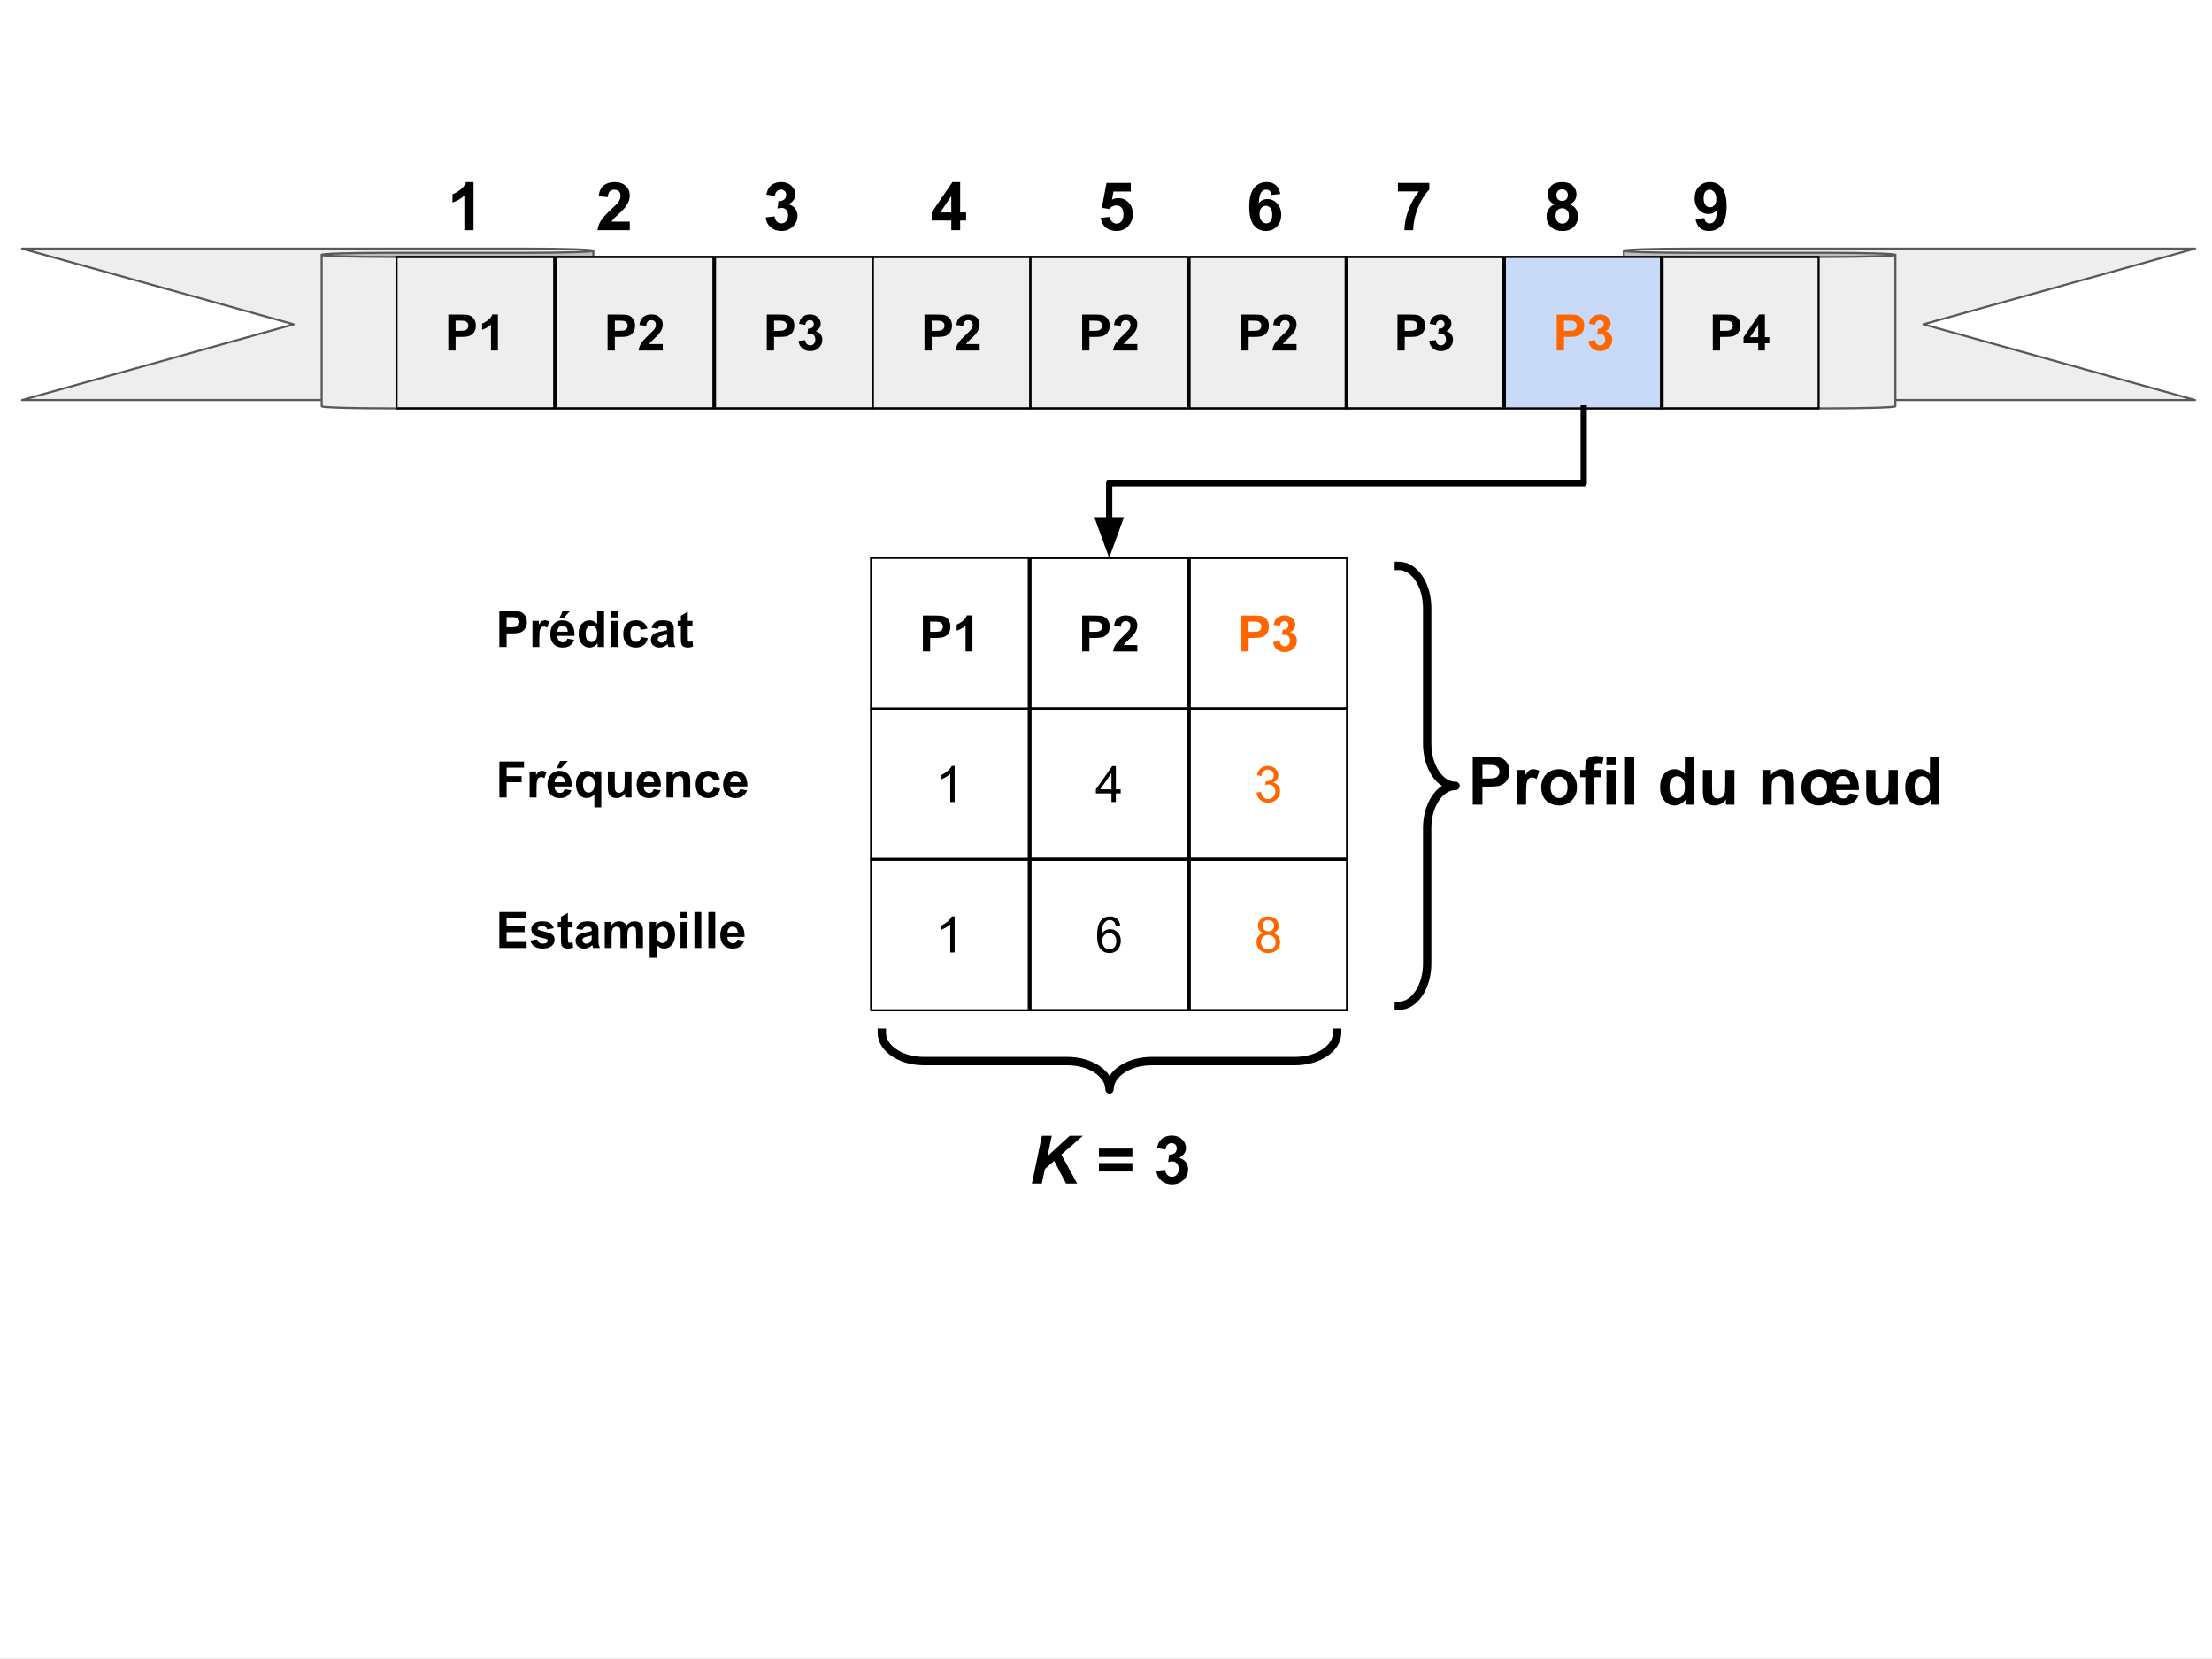 <?xml version="1.0" standalone="yes"?>

<svg version="1.1" viewBox="0.0 0.0 1058.304 793.669" fill="none" stroke="none" stroke-linecap="square" stroke-miterlimit="10" xmlns="http://www.w3.org/2000/svg" xmlns:xlink="http://www.w3.org/1999/xlink"><rect x="0.0" y="0.0" width="1058.304" height="793.669" fill="#333333" stroke="none"/><clipPath id="g252dd04c3b_0_651.0"><path d="m0 0l1058.304 0l0 793.669l-1058.304 0l0 -793.669z" clip-rule="nonzero"></path></clipPath><g clip-path="url(#g252dd04c3b_0_651.0)"><path fill="#ffffff" d="m0 0l1058.304 0l0 793.669l-1058.304 0z" fill-rule="evenodd"></path><path fill="#000000" fill-opacity="0.0" d="m416.761 266.929l75.433 0l0 72.441l-75.433 0z" fill-rule="evenodd"></path><path stroke="#000000" stroke-width="1.0" stroke-linejoin="round" stroke-linecap="butt" d="m416.761 266.929l75.433 0l0 72.441l-75.433 0z" fill-rule="evenodd"></path><path fill="#000000" d="m441.55 311.69l0 -17.188l5.562 0q3.172 0 4.125 0.266q1.484 0.391 2.469 1.688q1.0 1.281 1.0 3.344q0 1.578 -0.578 2.656q-0.562 1.078 -1.453 1.703q-0.891 0.609 -1.797 0.797q-1.25 0.25 -3.594 0.25l-2.266 0l0 6.484l-3.469 0zm3.469 -14.281l0 4.875l1.891 0q2.062 0 2.75 -0.266q0.688 -0.266 1.078 -0.844q0.391 -0.578 0.391 -1.328q0 -0.938 -0.547 -1.547q-0.547 -0.609 -1.391 -0.766q-0.625 -0.125 -2.5 -0.125l-1.672 0zm20.242 14.281l-3.297 0l0 -12.406q-1.812 1.688 -4.25 2.484l0 -2.984q1.281 -0.422 2.797 -1.594q1.516 -1.188 2.078 -2.75l2.672 0l0 17.25z" fill-rule="nonzero"></path><path fill="#000000" fill-opacity="0.0" d="m492.95 266.929l75.433 0l0 72.441l-75.433 0z" fill-rule="evenodd"></path><path stroke="#000000" stroke-width="1.0" stroke-linejoin="round" stroke-linecap="butt" d="m492.95 266.929l75.433 0l0 72.441l-75.433 0z" fill-rule="evenodd"></path><path fill="#000000" fill-opacity="0.0" d="m569.136 266.929l75.433 0l0 72.441l-75.433 0z" fill-rule="evenodd"></path><path stroke="#000000" stroke-width="1.0" stroke-linejoin="round" stroke-linecap="butt" d="m569.136 266.929l75.433 0l0 72.441l-75.433 0z" fill-rule="evenodd"></path><path fill="#000000" fill-opacity="0.0" d="m416.761 338.929l75.433 0l0 72.441l-75.433 0z" fill-rule="evenodd"></path><path stroke="#000000" stroke-width="1.0" stroke-linejoin="round" stroke-linecap="butt" d="m416.761 338.929l75.433 0l0 72.441l-75.433 0z" fill-rule="evenodd"></path><path fill="#000000" d="m456.741 383.69l-2.109 0l0 -13.438q-0.75 0.719 -2.0 1.453q-1.234 0.719 -2.219 1.078l0 -2.031q1.781 -0.828 3.094 -2.016q1.328 -1.188 1.875 -2.297l1.359 0l0 17.25z" fill-rule="nonzero"></path><path fill="#000000" fill-opacity="0.0" d="m492.95 338.929l75.433 0l0 72.441l-75.433 0z" fill-rule="evenodd"></path><path stroke="#000000" stroke-width="1.0" stroke-linejoin="round" stroke-linecap="butt" d="m492.95 338.929l75.433 0l0 72.441l-75.433 0z" fill-rule="evenodd"></path><path fill="#000000" fill-opacity="0.0" d="m569.136 338.929l75.433 0l0 72.441l-75.433 0z" fill-rule="evenodd"></path><path stroke="#000000" stroke-width="1.0" stroke-linejoin="round" stroke-linecap="butt" d="m569.136 338.929l75.433 0l0 72.441l-75.433 0z" fill-rule="evenodd"></path><path fill="#000000" fill-opacity="0.0" d="m416.761 410.929l75.433 0l0 72.441l-75.433 0z" fill-rule="evenodd"></path><path stroke="#000000" stroke-width="1.0" stroke-linejoin="round" stroke-linecap="butt" d="m416.761 410.929l75.433 0l0 72.441l-75.433 0z" fill-rule="evenodd"></path><path fill="#000000" d="m456.741 455.69l-2.109 0l0 -13.438q-0.75 0.719 -2.0 1.453q-1.234 0.719 -2.219 1.078l0 -2.031q1.781 -0.828 3.094 -2.016q1.328 -1.188 1.875 -2.297l1.359 0l0 17.25z" fill-rule="nonzero"></path><path fill="#000000" fill-opacity="0.0" d="m492.95 410.929l75.433 0l0 72.441l-75.433 0z" fill-rule="evenodd"></path><path stroke="#000000" stroke-width="1.0" stroke-linejoin="round" stroke-linecap="butt" d="m492.95 410.929l75.433 0l0 72.441l-75.433 0z" fill-rule="evenodd"></path><path fill="#000000" fill-opacity="0.0" d="m569.136 410.929l75.433 0l0 72.441l-75.433 0z" fill-rule="evenodd"></path><path stroke="#000000" stroke-width="1.0" stroke-linejoin="round" stroke-linecap="butt" d="m569.136 410.929l75.433 0l0 72.441l-75.433 0z" fill-rule="evenodd"></path><path fill="#000000" fill-opacity="0.0" d="m228.152 264.761l188.598 0l0 72.441l-188.598 0z" fill-rule="evenodd"></path><path fill="#000000" d="m238.902 309.522l0 -17.188l5.562 0q3.172 0 4.125 0.266q1.484 0.391 2.469 1.688q1.0 1.281 1.0 3.344q0 1.578 -0.578 2.656q-0.562 1.078 -1.453 1.703q-0.891 0.609 -1.797 0.797q-1.25 0.25 -3.594 0.25l-2.266 0l0 6.484l-3.469 0zm3.469 -14.281l0 4.875l1.891 0q2.062 0 2.75 -0.266q0.688 -0.266 1.078 -0.844q0.391 -0.578 0.391 -1.328q0 -0.938 -0.547 -1.547q-0.547 -0.609 -1.391 -0.766q-0.625 -0.125 -2.5 -0.125l-1.672 0zm15.664 14.281l-3.297 0l0 -12.453l3.062 0l0 1.781q0.781 -1.266 1.406 -1.656q0.641 -0.406 1.438 -0.406q1.125 0 2.156 0.625l-1.016 2.875q-0.828 -0.547 -1.547 -0.547q-0.688 0 -1.172 0.391q-0.484 0.375 -0.766 1.375q-0.266 1.0 -0.266 4.172l0 3.844zm13.402 -3.969l3.281 0.562q-0.641 1.797 -2.016 2.75q-1.359 0.938 -3.406 0.938q-3.25 0 -4.797 -2.125q-1.234 -1.703 -1.234 -4.281q0 -3.094 1.609 -4.844q1.625 -1.766 4.094 -1.766q2.781 0 4.375 1.844q1.609 1.828 1.547 5.609l-8.25 0q0.031 1.469 0.797 2.281q0.766 0.812 1.891 0.812q0.781 0 1.297 -0.422q0.531 -0.422 0.812 -1.359zm0.188 -3.328q-0.047 -1.422 -0.75 -2.156q-0.703 -0.75 -1.703 -0.75q-1.078 0 -1.781 0.781q-0.703 0.781 -0.688 2.125l4.922 0zm-3.938 -6.672l1.625 -3.5l3.688 0l-3.219 3.5l-2.094 0zm21.301 13.969l-3.062 0l0 -1.828q-0.766 1.062 -1.797 1.594q-1.031 0.516 -2.094 0.516q-2.141 0 -3.672 -1.719q-1.531 -1.734 -1.531 -4.828q0 -3.172 1.484 -4.812q1.5 -1.656 3.766 -1.656q2.094 0 3.609 1.734l0 -6.188l3.297 0l0 17.188zm-8.797 -6.5q0 2.0 0.562 2.891q0.797 1.281 2.219 1.281q1.141 0 1.938 -0.953q0.797 -0.969 0.797 -2.891q0 -2.156 -0.781 -3.094q-0.766 -0.938 -1.969 -0.938q-1.172 0 -1.969 0.938q-0.797 0.922 -0.797 2.766zm12.035 -7.641l0 -3.047l3.297 0l0 3.047l-3.297 0zm0 14.141l0 -12.453l3.297 0l0 12.453l-3.297 0zm17.527 -8.766l-3.25 0.578q-0.156 -0.969 -0.75 -1.453q-0.578 -0.5 -1.5 -0.5q-1.234 0 -1.969 0.859q-0.719 0.844 -0.719 2.828q0 2.219 0.734 3.141q0.75 0.906 2.0 0.906q0.938 0 1.531 -0.531q0.609 -0.531 0.844 -1.828l3.234 0.547q-0.5 2.219 -1.938 3.359q-1.422 1.141 -3.828 1.141q-2.719 0 -4.344 -1.719q-1.625 -1.734 -1.625 -4.781q0 -3.078 1.625 -4.797q1.625 -1.719 4.406 -1.719q2.281 0 3.609 0.984q1.344 0.984 1.938 2.984zm4.957 0.109l-2.984 -0.531q0.5 -1.812 1.719 -2.672q1.234 -0.875 3.672 -0.875q2.203 0 3.281 0.531q1.078 0.516 1.516 1.328q0.438 0.797 0.438 2.938l-0.031 3.844q0 1.641 0.156 2.422q0.156 0.781 0.594 1.672l-3.266 0q-0.125 -0.328 -0.312 -0.969q-0.078 -0.297 -0.125 -0.391q-0.844 0.812 -1.812 1.234q-0.953 0.406 -2.031 0.406q-1.922 0 -3.031 -1.047q-1.109 -1.047 -1.109 -2.641q0 -1.047 0.5 -1.875q0.5 -0.828 1.406 -1.266q0.922 -0.438 2.625 -0.766q2.312 -0.438 3.203 -0.812l0 -0.328q0 -0.953 -0.469 -1.344q-0.469 -0.406 -1.766 -0.406q-0.891 0 -1.391 0.344q-0.484 0.344 -0.781 1.203zm4.406 2.672q-0.641 0.219 -2.016 0.516q-1.359 0.281 -1.781 0.562q-0.641 0.469 -0.641 1.172q0 0.688 0.516 1.188q0.516 0.5 1.312 0.5q0.891 0 1.688 -0.578q0.609 -0.453 0.797 -1.094q0.125 -0.422 0.125 -1.609l0 -0.656zm12.191 -6.469l0 2.625l-2.25 0l0 5.016q0 1.531 0.062 1.781q0.062 0.25 0.281 0.422q0.234 0.156 0.562 0.156q0.453 0 1.328 -0.312l0.281 2.547q-1.156 0.5 -2.609 0.5q-0.891 0 -1.609 -0.297q-0.703 -0.297 -1.047 -0.766q-0.328 -0.484 -0.453 -1.297q-0.109 -0.578 -0.109 -2.312l0 -5.438l-1.516 0l0 -2.625l1.516 0l0 -2.469l3.312 -1.922l0 4.391l2.25 0z" fill-rule="nonzero"></path><path fill="#000000" fill-opacity="0.0" d="m228.152 336.761l188.598 0l0 72.441l-188.598 0z" fill-rule="evenodd"></path><path fill="#000000" d="m238.918 381.522l0 -17.188l11.781 0l0 2.906l-8.312 0l0 4.078l7.172 0l0 2.906l-7.172 0l0 7.297l-3.469 0zm17.77 0l-3.297 0l0 -12.453l3.062 0l0 1.781q0.781 -1.266 1.406 -1.656q0.641 -0.406 1.438 -0.406q1.125 0 2.156 0.625l-1.016 2.875q-0.828 -0.547 -1.547 -0.547q-0.688 0 -1.172 0.391q-0.484 0.375 -0.766 1.375q-0.266 1.0 -0.266 4.172l0 3.844zm13.402 -3.969l3.281 0.562q-0.641 1.797 -2.016 2.75q-1.359 0.938 -3.406 0.938q-3.25 0 -4.797 -2.125q-1.234 -1.703 -1.234 -4.281q0 -3.094 1.609 -4.844q1.625 -1.766 4.094 -1.766q2.781 0 4.375 1.844q1.609 1.828 1.547 5.609l-8.25 0q0.031 1.469 0.797 2.281q0.766 0.812 1.891 0.812q0.781 0 1.297 -0.422q0.531 -0.422 0.812 -1.359zm0.188 -3.328q-0.047 -1.422 -0.75 -2.156q-0.703 -0.75 -1.703 -0.75q-1.078 0 -1.781 0.781q-0.703 0.781 -0.688 2.125l4.922 0zm-3.938 -6.672l1.625 -3.5l3.688 0l-3.219 3.5l-2.094 0zm18.02 18.703l0 -6.266q-0.641 0.844 -1.609 1.328q-0.953 0.484 -2.078 0.484q-2.109 0 -3.484 -1.594q-1.625 -1.859 -1.625 -5.047q0 -3.0 1.516 -4.688q1.531 -1.688 3.781 -1.688q1.234 0 2.141 0.531q0.906 0.531 1.609 1.594l0 -1.844l3.047 0l0 17.188l-3.297 0zm0.109 -11.109q0 -1.906 -0.781 -2.844q-0.781 -0.938 -1.953 -0.938q-1.203 0 -2.0 0.953q-0.797 0.953 -0.797 3.016q0 2.047 0.766 2.953q0.781 0.906 1.906 0.906q1.141 0 2.0 -1.016q0.859 -1.016 0.859 -3.031zm14.613 6.375l0 -1.859q-0.688 0.984 -1.797 1.562q-1.109 0.578 -2.328 0.578q-1.266 0 -2.266 -0.547q-0.984 -0.562 -1.438 -1.547q-0.438 -1.0 -0.438 -2.766l0 -7.875l3.297 0l0 5.719q0 2.625 0.172 3.219q0.188 0.594 0.656 0.938q0.484 0.344 1.234 0.344q0.844 0 1.5 -0.453q0.672 -0.469 0.922 -1.156q0.25 -0.688 0.25 -3.359l0 -5.25l3.281 0l0 12.453l-3.047 0zm13.676 -3.969l3.281 0.562q-0.641 1.797 -2.016 2.75q-1.359 0.938 -3.406 0.938q-3.25 0 -4.797 -2.125q-1.234 -1.703 -1.234 -4.281q0 -3.094 1.609 -4.844q1.625 -1.766 4.094 -1.766q2.781 0 4.375 1.844q1.609 1.828 1.547 5.609l-8.25 0q0.031 1.469 0.797 2.281q0.766 0.812 1.891 0.812q0.781 0 1.297 -0.422q0.531 -0.422 0.812 -1.359zm0.188 -3.328q-0.047 -1.422 -0.75 -2.156q-0.703 -0.75 -1.703 -0.75q-1.078 0 -1.781 0.781q-0.703 0.781 -0.688 2.125l4.922 0zm17.27 7.297l-3.297 0l0 -6.359q0 -2.016 -0.219 -2.594q-0.203 -0.594 -0.688 -0.922q-0.469 -0.328 -1.125 -0.328q-0.859 0 -1.547 0.469q-0.672 0.469 -0.922 1.25q-0.25 0.766 -0.25 2.844l0 5.641l-3.297 0l0 -12.453l3.062 0l0 1.828q1.625 -2.109 4.094 -2.109q1.094 0 1.984 0.406q0.906 0.391 1.375 1.0q0.469 0.609 0.641 1.391q0.188 0.766 0.188 2.203l0 7.734zm14.191 -8.766l-3.25 0.578q-0.156 -0.969 -0.75 -1.453q-0.578 -0.5 -1.5 -0.5q-1.234 0 -1.969 0.859q-0.719 0.844 -0.719 2.828q0 2.219 0.734 3.141q0.75 0.906 2.0 0.906q0.938 0 1.531 -0.531q0.609 -0.531 0.844 -1.828l3.234 0.547q-0.5 2.219 -1.938 3.359q-1.422 1.141 -3.828 1.141q-2.719 0 -4.344 -1.719q-1.625 -1.734 -1.625 -4.781q0 -3.078 1.625 -4.797q1.625 -1.719 4.406 -1.719q2.281 0 3.609 0.984q1.344 0.984 1.938 2.984zm9.707 4.797l3.281 0.562q-0.641 1.797 -2.016 2.75q-1.359 0.938 -3.406 0.938q-3.25 0 -4.797 -2.125q-1.234 -1.703 -1.234 -4.281q0 -3.094 1.609 -4.844q1.625 -1.766 4.094 -1.766q2.781 0 4.375 1.844q1.609 1.828 1.547 5.609l-8.25 0q0.031 1.469 0.797 2.281q0.766 0.812 1.891 0.812q0.781 0 1.297 -0.422q0.531 -0.422 0.812 -1.359zm0.188 -3.328q-0.047 -1.422 -0.75 -2.156q-0.703 -0.75 -1.703 -0.75q-1.078 0 -1.781 0.781q-0.703 0.781 -0.688 2.125l4.922 0z" fill-rule="nonzero"></path><path fill="#000000" fill-opacity="0.0" d="m228.152 408.761l188.598 0l0 72.441l-188.598 0z" fill-rule="evenodd"></path><path fill="#000000" d="m238.902 453.522l0 -17.188l12.734 0l0 2.906l-9.266 0l0 3.812l8.625 0l0 2.891l-8.625 0l0 4.688l9.594 0l0 2.891l-13.062 0zm14.82 -3.547l3.312 -0.516q0.203 0.969 0.844 1.469q0.656 0.5 1.812 0.5q1.281 0 1.922 -0.469q0.438 -0.328 0.438 -0.891q0 -0.375 -0.234 -0.609q-0.25 -0.234 -1.109 -0.438q-3.984 -0.875 -5.047 -1.609q-1.484 -1.0 -1.484 -2.797q0 -1.625 1.281 -2.719q1.281 -1.109 3.969 -1.109q2.547 0 3.781 0.844q1.25 0.828 1.719 2.453l-3.109 0.578q-0.188 -0.734 -0.75 -1.109q-0.562 -0.391 -1.594 -0.391q-1.297 0 -1.859 0.359q-0.375 0.266 -0.375 0.672q0 0.344 0.328 0.594q0.453 0.328 3.078 0.938q2.625 0.594 3.672 1.453q1.031 0.875 1.031 2.453q0 1.703 -1.438 2.938q-1.422 1.234 -4.219 1.234q-2.547 0 -4.031 -1.031q-1.484 -1.031 -1.938 -2.797zm20.223 -8.906l0 2.625l-2.25 0l0 5.016q0 1.531 0.062 1.781q0.062 0.25 0.281 0.422q0.234 0.156 0.562 0.156q0.453 0 1.328 -0.312l0.281 2.547q-1.156 0.5 -2.609 0.5q-0.891 0 -1.609 -0.297q-0.703 -0.297 -1.047 -0.766q-0.328 -0.484 -0.453 -1.297q-0.109 -0.578 -0.109 -2.312l0 -5.438l-1.516 0l0 -2.625l1.516 0l0 -2.469l3.312 -1.922l0 4.391l2.25 0zm4.742 3.797l-2.984 -0.531q0.5 -1.812 1.719 -2.672q1.234 -0.875 3.672 -0.875q2.203 0 3.281 0.531q1.078 0.516 1.516 1.328q0.438 0.797 0.438 2.938l-0.031 3.844q0 1.641 0.156 2.422q0.156 0.781 0.594 1.672l-3.266 0q-0.125 -0.328 -0.312 -0.969q-0.078 -0.297 -0.125 -0.391q-0.844 0.812 -1.812 1.234q-0.953 0.406 -2.031 0.406q-1.922 0 -3.031 -1.047q-1.109 -1.047 -1.109 -2.641q0 -1.047 0.5 -1.875q0.5 -0.828 1.406 -1.266q0.922 -0.438 2.625 -0.766q2.312 -0.438 3.203 -0.812l0 -0.328q0 -0.953 -0.469 -1.344q-0.469 -0.406 -1.766 -0.406q-0.891 0 -1.391 0.344q-0.484 0.344 -0.781 1.203zm4.406 2.672q-0.641 0.219 -2.016 0.516q-1.359 0.281 -1.781 0.562q-0.641 0.469 -0.641 1.172q0 0.688 0.516 1.188q0.516 0.5 1.312 0.5q0.891 0 1.688 -0.578q0.609 -0.453 0.797 -1.094q0.125 -0.422 0.125 -1.609l0 -0.656zm6.238 -6.469l3.031 0l0 1.703q1.625 -1.984 3.875 -1.984q1.203 0 2.078 0.5q0.875 0.484 1.438 1.484q0.828 -1.0 1.766 -1.484q0.953 -0.5 2.031 -0.5q1.375 0 2.312 0.562q0.953 0.562 1.422 1.641q0.344 0.797 0.344 2.578l0 7.953l-3.297 0l0 -7.109q0 -1.859 -0.328 -2.391q-0.469 -0.703 -1.406 -0.703q-0.703 0 -1.312 0.422q-0.609 0.422 -0.875 1.234q-0.266 0.812 -0.266 2.562l0 5.984l-3.297 0l0 -6.828q0 -1.812 -0.172 -2.328q-0.172 -0.531 -0.547 -0.781q-0.375 -0.266 -1.0 -0.266q-0.766 0 -1.375 0.406q-0.609 0.406 -0.875 1.188q-0.266 0.766 -0.266 2.562l0 6.047l-3.281 0l0 -12.453zm21.48 0l3.078 0l0 1.828q0.594 -0.938 1.609 -1.516q1.031 -0.594 2.266 -0.594q2.172 0 3.672 1.703q1.516 1.703 1.516 4.734q0 3.125 -1.531 4.859q-1.516 1.719 -3.672 1.719q-1.031 0 -1.875 -0.406q-0.844 -0.422 -1.766 -1.406l0 6.266l-3.297 0l0 -17.188zm3.266 6.016q0 2.094 0.828 3.109q0.828 1.0 2.031 1.0q1.141 0 1.906 -0.922q0.766 -0.922 0.766 -3.016q0 -1.969 -0.797 -2.906q-0.781 -0.953 -1.938 -0.953q-1.203 0 -2.0 0.938q-0.797 0.922 -0.797 2.75zm11.488 -7.703l0 -3.047l3.297 0l0 3.047l-3.297 0zm0 14.141l0 -12.453l3.297 0l0 12.453l-3.297 0zm6.668 0l0 -17.188l3.297 0l0 17.188l-3.297 0zm6.668 0l0 -17.188l3.297 0l0 17.188l-3.297 0zm13.887 -3.969l3.281 0.562q-0.641 1.797 -2.016 2.75q-1.359 0.938 -3.406 0.938q-3.25 0 -4.797 -2.125q-1.234 -1.703 -1.234 -4.281q0 -3.094 1.609 -4.844q1.625 -1.766 4.094 -1.766q2.781 0 4.375 1.844q1.609 1.828 1.547 5.609l-8.25 0q0.031 1.469 0.797 2.281q0.766 0.812 1.891 0.812q0.781 0 1.297 -0.422q0.531 -0.422 0.812 -1.359zm0.188 -3.328q-0.047 -1.422 -0.75 -2.156q-0.703 -0.75 -1.703 -0.75q-1.078 0 -1.781 0.781q-0.703 0.781 -0.688 2.125l4.922 0z" fill-rule="nonzero"></path><path fill="#000000" fill-opacity="0.0" d="m669.249 270.753l0 0c3.6 0 7.053 2.129 9.599 5.918c2.546 3.789 3.976 8.928 3.976 14.287l0 64.819c0 11.159 6.078 20.204 13.575 20.204l0 0c-7.497 0 -13.575 9.046 -13.575 20.204l0 64.819c0 11.159 -6.078 20.204 -13.575 20.204z" fill-rule="evenodd"></path><path fill="#000000" fill-opacity="0.0" d="m669.249 270.753l0 0c3.6 0 7.053 2.129 9.599 5.918c2.546 3.789 3.976 8.928 3.976 14.287l0 64.819c0 11.159 6.078 20.204 13.575 20.204l0 0c-7.497 0 -13.575 9.046 -13.575 20.204l0 64.819c0 11.159 -6.078 20.204 -13.575 20.204" fill-rule="evenodd"></path><path stroke="#000000" stroke-width="4.0" stroke-linejoin="round" stroke-linecap="butt" d="m669.249 270.753l0 0c3.6 0 7.053 2.129 9.599 5.918c2.546 3.789 3.976 8.928 3.976 14.287l0 64.819c0 11.159 6.078 20.204 13.575 20.204l0 0c-7.497 0 -13.575 9.046 -13.575 20.204l0 64.819c0 11.159 -6.078 20.204 -13.575 20.204" fill-rule="evenodd"></path><path fill="#000000" fill-opacity="0.0" d="m664.399 345.252l303.276 0l0 34.52l-303.276 0z" fill-rule="evenodd"></path><path fill="#000000" d="m704.615 384.972l0 -22.906l7.422 0q4.219 0 5.5 0.344q1.969 0.516 3.297 2.25q1.328 1.719 1.328 4.453q0 2.109 -0.766 3.547q-0.766 1.438 -1.953 2.266q-1.172 0.812 -2.391 1.078q-1.656 0.328 -4.797 0.328l-3.016 0l0 8.641l-4.625 0zm4.625 -19.031l0 6.5l2.531 0q2.734 0 3.656 -0.359q0.922 -0.359 1.438 -1.125q0.531 -0.766 0.531 -1.781q0 -1.25 -0.734 -2.062q-0.734 -0.812 -1.859 -1.016q-0.828 -0.156 -3.328 -0.156l-2.234 0zm20.891 19.031l-4.391 0l0 -16.594l4.078 0l0 2.359q1.047 -1.672 1.875 -2.203q0.844 -0.531 1.906 -0.531q1.5 0 2.891 0.828l-1.359 3.828q-1.109 -0.719 -2.062 -0.719q-0.922 0 -1.562 0.516q-0.641 0.5 -1.016 1.828q-0.359 1.328 -0.359 5.562l0 5.125zm7.234 -8.531q0 -2.188 1.078 -4.234q1.078 -2.047 3.047 -3.125q1.984 -1.078 4.422 -1.078q3.766 0 6.172 2.453q2.406 2.438 2.406 6.172q0 3.766 -2.438 6.25q-2.422 2.469 -6.109 2.469q-2.281 0 -4.359 -1.031q-2.062 -1.031 -3.141 -3.016q-1.078 -2.0 -1.078 -4.859zm4.5 0.234q0 2.469 1.172 3.781q1.172 1.312 2.891 1.312q1.719 0 2.875 -1.312q1.172 -1.312 1.172 -3.812q0 -2.438 -1.172 -3.75q-1.156 -1.312 -2.875 -1.312q-1.719 0 -2.891 1.312q-1.172 1.312 -1.172 3.781zm14.141 -8.297l2.438 0l0 -1.25q0 -2.094 0.438 -3.125q0.453 -1.031 1.641 -1.672q1.203 -0.656 3.031 -0.656q1.875 0 3.672 0.562l-0.594 3.062q-1.047 -0.25 -2.016 -0.25q-0.953 0 -1.375 0.453q-0.406 0.438 -0.406 1.703l0 1.172l3.281 0l0 3.453l-3.281 0l0 13.141l-4.391 0l0 -13.141l-2.438 0l0 -3.453zm12.578 -2.25l0 -4.062l4.391 0l0 4.062l-4.391 0zm0 18.844l0 -16.594l4.391 0l0 16.594l-4.391 0zm8.891 0l0 -22.906l4.391 0l0 22.906l-4.391 0zm33.0 0l-4.078 0l0 -2.438q-1.016 1.422 -2.406 2.125q-1.375 0.688 -2.781 0.688q-2.859 0 -4.906 -2.297q-2.031 -2.312 -2.031 -6.438q0 -4.219 1.984 -6.406q1.984 -2.203 5.016 -2.203q2.781 0 4.812 2.312l0 -8.25l4.391 0l0 22.906zm-11.719 -8.656q0 2.656 0.734 3.844q1.062 1.719 2.969 1.719q1.516 0 2.578 -1.281q1.062 -1.297 1.062 -3.859q0 -2.859 -1.031 -4.109q-1.031 -1.266 -2.641 -1.266q-1.562 0 -2.625 1.25q-1.047 1.234 -1.047 3.703zm26.969 8.656l0 -2.484q-0.906 1.328 -2.391 2.094q-1.469 0.766 -3.109 0.766q-1.672 0 -3.0 -0.734q-1.328 -0.734 -1.922 -2.062q-0.594 -1.328 -0.594 -3.672l0 -10.5l4.391 0l0 7.625q0 3.5 0.234 4.297q0.25 0.781 0.891 1.25q0.641 0.453 1.625 0.453q1.125 0 2.016 -0.609q0.891 -0.625 1.219 -1.531q0.328 -0.922 0.328 -4.484l0 -7.0l4.391 0l0 16.594l-4.078 0zm32.609 0l-4.391 0l0 -8.469q0 -2.688 -0.281 -3.469q-0.281 -0.797 -0.922 -1.234q-0.625 -0.438 -1.516 -0.438q-1.141 0 -2.047 0.625q-0.906 0.625 -1.25 1.656q-0.328 1.031 -0.328 3.812l0 7.516l-4.391 0l0 -16.594l4.078 0l0 2.438q2.172 -2.812 5.469 -2.812q1.453 0 2.656 0.531q1.203 0.516 1.812 1.328q0.625 0.812 0.859 1.844q0.25 1.031 0.25 2.953l0 10.312zm26.562 -5.328l4.281 0.688q-0.766 2.359 -2.656 3.688q-1.875 1.328 -4.578 1.328q-1.578 0 -3.125 -0.562q-1.547 -0.562 -2.719 -1.75q-1.234 1.156 -2.688 1.734q-1.453 0.578 -3.141 0.578q-3.641 0 -6.031 -2.422q-2.375 -2.438 -2.375 -6.219q0 -2.328 1.016 -4.438q1.031 -2.109 3.016 -3.188q1.984 -1.078 4.453 -1.078q1.734 0 3.172 0.578q1.453 0.578 2.625 1.734q1.078 -1.156 2.453 -1.734q1.391 -0.578 3.078 -0.578q1.578 0 2.906 0.531q1.344 0.531 2.203 1.344q0.875 0.797 1.469 2.0q0.609 1.188 0.875 2.703q0.266 1.5 0.25 3.391l-10.922 0q0.156 2.016 1.109 3.031q0.953 1.0 2.391 1.0q1.031 0 1.75 -0.547q0.734 -0.547 1.188 -1.812zm0.266 -4.422q-0.125 -2.031 -1.062 -3.0q-0.938 -0.984 -2.344 -0.984q-1.547 0 -2.453 1.25q-0.641 0.875 -0.797 2.734l6.656 0zm-18.781 1.703q0 1.672 0.984 3.234q1.0 1.547 2.938 1.547q1.625 0 2.719 -1.281q1.109 -1.297 1.109 -3.891q0 -2.359 -1.109 -3.625q-1.094 -1.266 -2.719 -1.266q-1.719 0 -2.828 1.297q-1.094 1.297 -1.094 3.984zm37.531 8.047l0 -2.484q-0.906 1.328 -2.391 2.094q-1.469 0.766 -3.109 0.766q-1.672 0 -3.0 -0.734q-1.328 -0.734 -1.922 -2.062q-0.594 -1.328 -0.594 -3.672l0 -10.5l4.391 0l0 7.625q0 3.5 0.234 4.297q0.25 0.781 0.891 1.25q0.641 0.453 1.625 0.453q1.125 0 2.016 -0.609q0.891 -0.625 1.219 -1.531q0.328 -0.922 0.328 -4.484l0 -7.0l4.391 0l0 16.594l-4.078 0zm23.844 0l-4.078 0l0 -2.438q-1.016 1.422 -2.406 2.125q-1.375 0.688 -2.781 0.688q-2.859 0 -4.906 -2.297q-2.031 -2.312 -2.031 -6.438q0 -4.219 1.984 -6.406q1.984 -2.203 5.016 -2.203q2.781 0 4.812 2.312l0 -8.25l4.391 0l0 22.906zm-11.719 -8.656q0 2.656 0.734 3.844q1.062 1.719 2.969 1.719q1.516 0 2.578 -1.281q1.062 -1.297 1.062 -3.859q0 -2.859 -1.031 -4.109q-1.031 -1.266 -2.641 -1.266q-1.562 0 -2.625 1.25q-1.047 1.234 -1.047 3.703z" fill-rule="nonzero"></path><path fill="#eeeeee" d="m10.562 118.953l240.808 0c17.943 0 32.488 0.445 32.488 0.994c0 0.549 -14.545 0.994 -32.488 0.994l-64.976 0l0 0c-17.943 0 -32.488 0.445 -32.488 0.994c0 0.549 14.545 0.994 32.488 0.994l687.96 0c17.943 0 32.488 -0.445 32.488 -0.994c0 -0.549 -14.545 -0.994 -32.488 -0.994l-64.976 0c-17.943 0 -32.488 -0.445 -32.488 -0.994c0 -0.549 14.545 -0.994 32.488 -0.994l240.808 0l-129.953 36.217l129.953 36.217l-143.343 0l0 2.982c0 0.549 -14.545 0.994 -32.488 0.994l-687.96 0c-17.943 0 -32.488 -0.445 -32.488 -0.994l0 -2.982l-143.343 0l129.953 -36.217z" fill-rule="evenodd"></path><path fill="#bebebe" d="m283.858 122.928l-97.465 0c-17.943 0 -32.488 -0.445 -32.488 -0.994c0 -0.549 14.545 -0.994 32.488 -0.994l64.976 0c17.943 0 32.488 -0.445 32.488 -0.994zm493.03 -2.982l0 0c0 0.549 14.545 0.994 32.488 0.994l64.976 0l0 0c17.943 0 32.488 0.445 32.488 0.994c0 0.549 -14.545 0.994 -32.488 0.994l-97.465 0z" fill-rule="evenodd"></path><path fill="#000000" fill-opacity="0.0" d="m10.562 118.953l240.808 0c17.943 0 32.488 0.445 32.488 0.994c0 0.549 -14.545 0.994 -32.488 0.994l-64.976 0l0 0c-17.943 0 -32.488 0.445 -32.488 0.994c0 0.549 14.545 0.994 32.488 0.994l687.96 0c17.943 0 32.488 -0.445 32.488 -0.994c0 -0.549 -14.545 -0.994 -32.488 -0.994l-64.976 0c-17.943 0 -32.488 -0.445 -32.488 -0.994c0 -0.549 14.545 -0.994 32.488 -0.994l240.808 0l-129.953 36.217l129.953 36.217l-143.343 0l0 2.982c0 0.549 -14.545 0.994 -32.488 0.994l-687.96 0c-17.943 0 -32.488 -0.445 -32.488 -0.994l0 -2.982l-143.343 0l129.953 -36.217zm273.296 0.994l0 2.982m493.03 0l0 -2.982m-622.983 71.44l0 -69.452m752.936 0l0 69.452" fill-rule="evenodd"></path><path stroke="#595959" stroke-width="1.0" stroke-linejoin="round" stroke-linecap="butt" d="m10.562 118.953l240.808 0c17.943 0 32.488 0.445 32.488 0.994c0 0.549 -14.545 0.994 -32.488 0.994l-64.976 0l0 0c-17.943 0 -32.488 0.445 -32.488 0.994c0 0.549 14.545 0.994 32.488 0.994l687.96 0c17.943 0 32.488 -0.445 32.488 -0.994c0 -0.549 -14.545 -0.994 -32.488 -0.994l-64.976 0c-17.943 0 -32.488 -0.445 -32.488 -0.994c0 -0.549 14.545 -0.994 32.488 -0.994l240.808 0l-129.953 36.217l129.953 36.217l-143.343 0l0 2.982c0 0.549 -14.545 0.994 -32.488 0.994l-687.96 0c-17.943 0 -32.488 -0.445 -32.488 -0.994l0 -2.982l-143.343 0l129.953 -36.217zm273.296 0.994l0 2.982m493.03 0l0 -2.982m-622.983 71.44l0 -69.452m752.936 0l0 69.452" fill-rule="evenodd"></path><path fill="#000000" fill-opacity="0.0" d="m417.517 122.929l75.433 0l0 72.441l-75.433 0z" fill-rule="evenodd"></path><path stroke="#000000" stroke-width="1.0" stroke-linejoin="round" stroke-linecap="butt" d="m417.517 122.929l75.433 0l0 72.441l-75.433 0z" fill-rule="evenodd"></path><path fill="#000000" d="m442.306 167.69l0 -17.188l5.562 0q3.172 0 4.125 0.266q1.484 0.391 2.469 1.688q1.0 1.281 1.0 3.344q0 1.578 -0.578 2.656q-0.562 1.078 -1.453 1.703q-0.891 0.609 -1.797 0.797q-1.25 0.25 -3.594 0.25l-2.266 0l0 6.484l-3.469 0zm3.469 -14.281l0 4.875l1.891 0q2.063 0 2.75 -0.266q0.688 -0.266 1.078 -0.844q0.391 -0.578 0.391 -1.328q0 -0.938 -0.547 -1.547q-0.547 -0.609 -1.391 -0.766q-0.625 -0.125 -2.5 -0.125l-1.672 0zm22.93 11.219l0 3.062l-11.547 0q0.188 -1.734 1.125 -3.281q0.938 -1.562 3.703 -4.125q2.234 -2.078 2.734 -2.812q0.688 -1.016 0.688 -2.016q0 -1.109 -0.594 -1.688q-0.594 -0.594 -1.641 -0.594q-1.031 0 -1.641 0.625q-0.609 0.609 -0.703 2.047l-3.281 -0.328q0.297 -2.719 1.844 -3.891q1.547 -1.188 3.859 -1.188q2.547 0 4.0 1.375q1.453 1.359 1.453 3.406q0 1.156 -0.422 2.203q-0.406 1.047 -1.312 2.203q-0.594 0.766 -2.156 2.203q-1.562 1.422 -1.984 1.891q-0.406 0.469 -0.656 0.906l6.531 0z" fill-rule="nonzero"></path><path fill="#000000" fill-opacity="0.0" d="m189.711 122.929l75.433 0l0 72.441l-75.433 0z" fill-rule="evenodd"></path><path stroke="#000000" stroke-width="1.0" stroke-linejoin="round" stroke-linecap="butt" d="m189.711 122.929l75.433 0l0 72.441l-75.433 0z" fill-rule="evenodd"></path><path fill="#000000" d="m214.5 167.69l0 -17.188l5.562 0q3.172 0 4.125 0.266q1.484 0.391 2.469 1.688q1.0 1.281 1.0 3.344q0 1.578 -0.578 2.656q-0.562 1.078 -1.453 1.703q-0.891 0.609 -1.797 0.797q-1.25 0.25 -3.594 0.25l-2.266 0l0 6.484l-3.469 0zm3.469 -14.281l0 4.875l1.891 0q2.062 0 2.75 -0.266q0.688 -0.266 1.078 -0.844q0.391 -0.578 0.391 -1.328q0 -0.938 -0.547 -1.547q-0.547 -0.609 -1.391 -0.766q-0.625 -0.125 -2.5 -0.125l-1.672 0zm20.242 14.281l-3.297 0l0 -12.406q-1.812 1.688 -4.25 2.484l0 -2.984q1.281 -0.422 2.797 -1.594q1.516 -1.188 2.078 -2.75l2.672 0l0 17.25z" fill-rule="nonzero"></path><path fill="#000000" fill-opacity="0.0" d="m265.898 122.928l75.433 0l0 72.441l-75.433 0z" fill-rule="evenodd"></path><path stroke="#000000" stroke-width="1.0" stroke-linejoin="round" stroke-linecap="butt" d="m265.898 122.928l75.433 0l0 72.441l-75.433 0z" fill-rule="evenodd"></path><path fill="#000000" d="m290.686 167.688l0 -17.188l5.562 0q3.172 0 4.125 0.266q1.484 0.391 2.469 1.688q1.0 1.281 1.0 3.344q0 1.578 -0.578 2.656q-0.562 1.078 -1.453 1.703q-0.891 0.609 -1.797 0.797q-1.25 0.25 -3.594 0.25l-2.266 0l0 6.484l-3.469 0zm3.469 -14.281l0 4.875l1.891 0q2.062 0 2.75 -0.266q0.688 -0.266 1.078 -0.844q0.391 -0.578 0.391 -1.328q0 -0.938 -0.547 -1.547q-0.547 -0.609 -1.391 -0.766q-0.625 -0.125 -2.5 -0.125l-1.672 0zm22.93 11.219l0 3.062l-11.547 0q0.188 -1.734 1.125 -3.281q0.938 -1.562 3.703 -4.125q2.234 -2.078 2.734 -2.812q0.688 -1.016 0.688 -2.016q0 -1.109 -0.594 -1.688q-0.594 -0.594 -1.641 -0.594q-1.031 0 -1.641 0.625q-0.609 0.609 -0.703 2.047l-3.281 -0.328q0.297 -2.719 1.844 -3.891q1.547 -1.188 3.859 -1.188q2.547 0 4.0 1.375q1.453 1.359 1.453 3.406q0 1.156 -0.422 2.203q-0.406 1.047 -1.312 2.203q-0.594 0.766 -2.156 2.203q-1.562 1.422 -1.984 1.891q-0.406 0.469 -0.656 0.906l6.531 0z" fill-rule="nonzero"></path><path fill="#000000" fill-opacity="0.0" d="m342.084 122.929l75.433 0l0 72.441l-75.433 0z" fill-rule="evenodd"></path><path stroke="#000000" stroke-width="1.0" stroke-linejoin="round" stroke-linecap="butt" d="m342.084 122.929l75.433 0l0 72.441l-75.433 0z" fill-rule="evenodd"></path><path fill="#000000" d="m366.873 167.69l0 -17.188l5.562 0q3.172 0 4.125 0.266q1.484 0.391 2.469 1.688q1.0 1.281 1.0 3.344q0 1.578 -0.578 2.656q-0.562 1.078 -1.453 1.703q-0.891 0.609 -1.797 0.797q-1.25 0.25 -3.594 0.25l-2.266 0l0 6.484l-3.469 0zm3.469 -14.281l0 4.875l1.891 0q2.062 0 2.75 -0.266q0.688 -0.266 1.078 -0.844q0.391 -0.578 0.391 -1.328q0 -0.938 -0.547 -1.547q-0.547 -0.609 -1.391 -0.766q-0.625 -0.125 -2.5 -0.125l-1.672 0zm11.695 9.719l3.188 -0.391q0.156 1.219 0.812 1.875q0.672 0.641 1.625 0.641q1.016 0 1.703 -0.766q0.703 -0.781 0.703 -2.094q0 -1.25 -0.672 -1.969q-0.656 -0.734 -1.625 -0.734q-0.625 0 -1.5 0.25l0.359 -2.688q1.328 0.047 2.031 -0.562q0.703 -0.625 0.703 -1.641q0 -0.875 -0.516 -1.391q-0.516 -0.516 -1.359 -0.516q-0.844 0 -1.453 0.594q-0.594 0.578 -0.719 1.703l-3.031 -0.516q0.312 -1.562 0.953 -2.484q0.641 -0.938 1.781 -1.469q1.141 -0.531 2.562 -0.531q2.422 0 3.891 1.547q1.203 1.266 1.203 2.859q0 2.266 -2.469 3.609q1.469 0.312 2.344 1.422q0.891 1.094 0.891 2.656q0 2.266 -1.656 3.859q-1.641 1.594 -4.109 1.594q-2.328 0 -3.859 -1.344q-1.531 -1.344 -1.781 -3.516z" fill-rule="nonzero"></path><path fill="#000000" fill-opacity="0.0" d="m492.95 122.929l75.433 0l0 72.441l-75.433 0z" fill-rule="evenodd"></path><path stroke="#000000" stroke-width="1.0" stroke-linejoin="round" stroke-linecap="butt" d="m492.95 122.929l75.433 0l0 72.441l-75.433 0z" fill-rule="evenodd"></path><path fill="#000000" d="m517.739 167.69l0 -17.188l5.562 0q3.172 0 4.125 0.266q1.484 0.391 2.469 1.688q1.0 1.281 1.0 3.344q0 1.578 -0.578 2.656q-0.562 1.078 -1.453 1.703q-0.891 0.609 -1.797 0.797q-1.25 0.25 -3.594 0.25l-2.266 0l0 6.484l-3.469 0zm3.469 -14.281l0 4.875l1.891 0q2.062 0 2.75 -0.266q0.688 -0.266 1.078 -0.844q0.391 -0.578 0.391 -1.328q0 -0.938 -0.547 -1.547q-0.547 -0.609 -1.391 -0.766q-0.625 -0.125 -2.5 -0.125l-1.672 0zm22.93 11.219l0 3.062l-11.547 0q0.188 -1.734 1.125 -3.281q0.938 -1.562 3.703 -4.125q2.234 -2.078 2.734 -2.812q0.688 -1.016 0.688 -2.016q0 -1.109 -0.594 -1.688q-0.594 -0.594 -1.641 -0.594q-1.031 0 -1.641 0.625q-0.609 0.609 -0.703 2.047l-3.281 -0.328q0.297 -2.719 1.844 -3.891q1.547 -1.188 3.859 -1.188q2.547 0 4.0 1.375q1.453 1.359 1.453 3.406q0 1.156 -0.422 2.203q-0.406 1.047 -1.312 2.203q-0.594 0.766 -2.156 2.203q-1.562 1.422 -1.984 1.891q-0.406 0.469 -0.656 0.906l6.531 0z" fill-rule="nonzero"></path><path fill="#000000" fill-opacity="0.0" d="m569.136 122.929l75.433 0l0 72.441l-75.433 0z" fill-rule="evenodd"></path><path stroke="#000000" stroke-width="1.0" stroke-linejoin="round" stroke-linecap="butt" d="m569.136 122.929l75.433 0l0 72.441l-75.433 0z" fill-rule="evenodd"></path><path fill="#000000" d="m593.925 167.69l0 -17.188l5.562 0q3.172 0 4.125 0.266q1.484 0.391 2.469 1.688q1.0 1.281 1.0 3.344q0 1.578 -0.578 2.656q-0.562 1.078 -1.453 1.703q-0.891 0.609 -1.797 0.797q-1.25 0.25 -3.594 0.25l-2.266 0l0 6.484l-3.469 0zm3.469 -14.281l0 4.875l1.891 0q2.062 0 2.75 -0.266q0.688 -0.266 1.078 -0.844q0.391 -0.578 0.391 -1.328q0 -0.938 -0.547 -1.547q-0.547 -0.609 -1.391 -0.766q-0.625 -0.125 -2.5 -0.125l-1.672 0zm22.93 11.219l0 3.062l-11.547 0q0.188 -1.734 1.125 -3.281q0.938 -1.562 3.703 -4.125q2.234 -2.078 2.734 -2.812q0.688 -1.016 0.688 -2.016q0 -1.109 -0.594 -1.688q-0.594 -0.594 -1.641 -0.594q-1.031 0 -1.641 0.625q-0.609 0.609 -0.703 2.047l-3.281 -0.328q0.297 -2.719 1.844 -3.891q1.547 -1.188 3.859 -1.188q2.547 0 4.0 1.375q1.453 1.359 1.453 3.406q0 1.156 -0.422 2.203q-0.406 1.047 -1.312 2.203q-0.594 0.766 -2.156 2.203q-1.562 1.422 -1.984 1.891q-0.406 0.469 -0.656 0.906l6.531 0z" fill-rule="nonzero"></path><path fill="#000000" fill-opacity="0.0" d="m643.816 122.929l75.433 0l0 72.441l-75.433 0z" fill-rule="evenodd"></path><path stroke="#000000" stroke-width="1.0" stroke-linejoin="round" stroke-linecap="butt" d="m643.816 122.929l75.433 0l0 72.441l-75.433 0z" fill-rule="evenodd"></path><path fill="#000000" d="m668.605 167.69l0 -17.188l5.562 0q3.172 0 4.125 0.266q1.484 0.391 2.469 1.688q1.0 1.281 1.0 3.344q0 1.578 -0.578 2.656q-0.562 1.078 -1.453 1.703q-0.891 0.609 -1.797 0.797q-1.25 0.25 -3.594 0.25l-2.266 0l0 6.484l-3.469 0zm3.469 -14.281l0 4.875l1.891 0q2.062 0 2.75 -0.266q0.688 -0.266 1.078 -0.844q0.391 -0.578 0.391 -1.328q0 -0.938 -0.547 -1.547q-0.547 -0.609 -1.391 -0.766q-0.625 -0.125 -2.5 -0.125l-1.672 0zm11.695 9.719l3.188 -0.391q0.156 1.219 0.812 1.875q0.672 0.641 1.625 0.641q1.016 0 1.703 -0.766q0.703 -0.781 0.703 -2.094q0 -1.25 -0.672 -1.969q-0.656 -0.734 -1.625 -0.734q-0.625 0 -1.5 0.25l0.359 -2.688q1.328 0.047 2.031 -0.562q0.703 -0.625 0.703 -1.641q0 -0.875 -0.516 -1.391q-0.516 -0.516 -1.359 -0.516q-0.844 0 -1.453 0.594q-0.594 0.578 -0.719 1.703l-3.031 -0.516q0.312 -1.562 0.953 -2.484q0.641 -0.938 1.781 -1.469q1.141 -0.531 2.562 -0.531q2.422 0 3.891 1.547q1.203 1.266 1.203 2.859q0 2.266 -2.469 3.609q1.469 0.312 2.344 1.422q0.891 1.094 0.891 2.656q0 2.266 -1.656 3.859q-1.641 1.594 -4.109 1.594q-2.328 0 -3.859 -1.344q-1.531 -1.344 -1.781 -3.516z" fill-rule="nonzero"></path><path fill="#c9daf8" d="m720.003 122.929l75.433 0l0 72.441l-75.433 0z" fill-rule="evenodd"></path><path stroke="#000000" stroke-width="1.0" stroke-linejoin="round" stroke-linecap="butt" d="m720.003 122.929l75.433 0l0 72.441l-75.433 0z" fill-rule="evenodd"></path><path fill="#ff6600" d="m744.791 167.69l0 -17.188l5.562 0q3.172 0 4.125 0.266q1.484 0.391 2.469 1.688q1.0 1.281 1.0 3.344q0 1.578 -0.578 2.656q-0.562 1.078 -1.453 1.703q-0.891 0.609 -1.797 0.797q-1.25 0.25 -3.594 0.25l-2.266 0l0 6.484l-3.469 0zm3.469 -14.281l0 4.875l1.891 0q2.062 0 2.75 -0.266q0.688 -0.266 1.078 -0.844q0.391 -0.578 0.391 -1.328q0 -0.938 -0.547 -1.547q-0.547 -0.609 -1.391 -0.766q-0.625 -0.125 -2.5 -0.125l-1.672 0zm11.695 9.719l3.188 -0.391q0.156 1.219 0.812 1.875q0.672 0.641 1.625 0.641q1.016 0 1.703 -0.766q0.703 -0.781 0.703 -2.094q0 -1.25 -0.672 -1.969q-0.656 -0.734 -1.625 -0.734q-0.625 0 -1.5 0.25l0.359 -2.688q1.328 0.047 2.031 -0.562q0.703 -0.625 0.703 -1.641q0 -0.875 -0.516 -1.391q-0.516 -0.516 -1.359 -0.516q-0.844 0 -1.453 0.594q-0.594 0.578 -0.719 1.703l-3.031 -0.516q0.312 -1.562 0.953 -2.484q0.641 -0.938 1.781 -1.469q1.141 -0.531 2.562 -0.531q2.422 0 3.891 1.547q1.203 1.266 1.203 2.859q0 2.266 -2.469 3.609q1.469 0.312 2.344 1.422q0.891 1.094 0.891 2.656q0 2.266 -1.656 3.859q-1.641 1.594 -4.109 1.594q-2.328 0 -3.859 -1.344q-1.531 -1.344 -1.781 -3.516z" fill-rule="nonzero"></path><path fill="#000000" fill-opacity="0.0" d="m757.719 195.37l0 35.78l-227.055 0l0 35.78" fill-rule="evenodd"></path><path stroke="#000000" stroke-width="3.0" stroke-linejoin="round" stroke-linecap="butt" d="m757.719 195.37l0 35.78l-227.055 0l0 17.78" fill-rule="evenodd"></path><path fill="#000000" stroke="#000000" stroke-width="3.0" stroke-linecap="butt" d="m525.709 248.929l4.955 13.614l4.955 -13.614z" fill-rule="evenodd"></path><path fill="#000000" fill-opacity="0.0" d="m492.95 266.929l75.433 0l0 72.441l-75.433 0z" fill-rule="evenodd"></path><path stroke="#000000" stroke-width="1.0" stroke-linejoin="round" stroke-linecap="butt" d="m492.95 266.929l75.433 0l0 72.441l-75.433 0z" fill-rule="evenodd"></path><path fill="#000000" d="m517.739 311.69l0 -17.188l5.562 0q3.172 0 4.125 0.266q1.484 0.391 2.469 1.688q1.0 1.281 1.0 3.344q0 1.578 -0.578 2.656q-0.562 1.078 -1.453 1.703q-0.891 0.609 -1.797 0.797q-1.25 0.25 -3.594 0.25l-2.266 0l0 6.484l-3.469 0zm3.469 -14.281l0 4.875l1.891 0q2.062 0 2.75 -0.266q0.688 -0.266 1.078 -0.844q0.391 -0.578 0.391 -1.328q0 -0.938 -0.547 -1.547q-0.547 -0.609 -1.391 -0.766q-0.625 -0.125 -2.5 -0.125l-1.672 0zm22.93 11.219l0 3.062l-11.547 0q0.188 -1.734 1.125 -3.281q0.938 -1.562 3.703 -4.125q2.234 -2.078 2.734 -2.812q0.688 -1.016 0.688 -2.016q0 -1.109 -0.594 -1.688q-0.594 -0.594 -1.641 -0.594q-1.031 0 -1.641 0.625q-0.609 0.609 -0.703 2.047l-3.281 -0.328q0.297 -2.719 1.844 -3.891q1.547 -1.188 3.859 -1.188q2.547 0 4.0 1.375q1.453 1.359 1.453 3.406q0 1.156 -0.422 2.203q-0.406 1.047 -1.312 2.203q-0.594 0.766 -2.156 2.203q-1.562 1.422 -1.984 1.891q-0.406 0.469 -0.656 0.906l6.531 0z" fill-rule="nonzero"></path><path fill="#000000" fill-opacity="0.0" d="m492.95 338.929l75.433 0l0 72.441l-75.433 0z" fill-rule="evenodd"></path><path stroke="#000000" stroke-width="1.0" stroke-linejoin="round" stroke-linecap="butt" d="m492.95 338.929l75.433 0l0 72.441l-75.433 0z" fill-rule="evenodd"></path><path fill="#000000" d="m531.759 383.69l0 -4.109l-7.453 0l0 -1.938l7.828 -11.141l1.734 0l0 11.141l2.312 0l0 1.938l-2.312 0l0 4.109l-2.109 0zm0 -6.047l0 -7.75l-5.391 7.75l5.391 0z" fill-rule="nonzero"></path><path fill="#000000" fill-opacity="0.0" d="m492.95 410.929l75.433 0l0 72.441l-75.433 0z" fill-rule="evenodd"></path><path stroke="#000000" stroke-width="1.0" stroke-linejoin="round" stroke-linecap="butt" d="m492.95 410.929l75.433 0l0 72.441l-75.433 0z" fill-rule="evenodd"></path><path fill="#000000" d="m535.93 442.721l-2.094 0.156q-0.281 -1.234 -0.797 -1.797q-0.859 -0.906 -2.109 -0.906q-1.0 0 -1.766 0.562q-1.0 0.719 -1.578 2.125q-0.562 1.391 -0.594 3.969q0.766 -1.156 1.859 -1.719q1.109 -0.562 2.312 -0.562q2.109 0 3.594 1.547q1.484 1.547 1.484 4.016q0 1.609 -0.703 3.0q-0.688 1.391 -1.906 2.141q-1.219 0.734 -2.766 0.734q-2.641 0 -4.312 -1.938q-1.656 -1.953 -1.656 -6.406q0 -4.969 1.844 -7.234q1.594 -1.969 4.312 -1.969q2.031 0 3.328 1.141q1.297 1.125 1.547 3.141zm-8.609 7.406q0 1.078 0.453 2.078q0.469 1.0 1.297 1.531q0.844 0.516 1.75 0.516q1.344 0 2.297 -1.078q0.969 -1.078 0.969 -2.938q0 -1.781 -0.953 -2.797q-0.953 -1.031 -2.391 -1.031q-1.422 0 -2.422 1.031q-1.0 1.016 -1.0 2.688z" fill-rule="nonzero"></path><path fill="#000000" fill-opacity="0.0" d="m569.136 266.929l75.433 0l0 72.441l-75.433 0z" fill-rule="evenodd"></path><path stroke="#000000" stroke-width="1.0" stroke-linejoin="round" stroke-linecap="butt" d="m569.136 266.929l75.433 0l0 72.441l-75.433 0z" fill-rule="evenodd"></path><path fill="#ff6600" d="m593.925 311.69l0 -17.188l5.562 0q3.172 0 4.125 0.266q1.484 0.391 2.469 1.688q1.0 1.281 1.0 3.344q0 1.578 -0.578 2.656q-0.562 1.078 -1.453 1.703q-0.891 0.609 -1.797 0.797q-1.25 0.25 -3.594 0.25l-2.266 0l0 6.484l-3.469 0zm3.469 -14.281l0 4.875l1.891 0q2.062 0 2.75 -0.266q0.688 -0.266 1.078 -0.844q0.391 -0.578 0.391 -1.328q0 -0.938 -0.547 -1.547q-0.547 -0.609 -1.391 -0.766q-0.625 -0.125 -2.5 -0.125l-1.672 0zm11.695 9.719l3.188 -0.391q0.156 1.219 0.812 1.875q0.672 0.641 1.625 0.641q1.016 0 1.703 -0.766q0.703 -0.781 0.703 -2.094q0 -1.25 -0.672 -1.969q-0.656 -0.734 -1.625 -0.734q-0.625 0 -1.5 0.25l0.359 -2.688q1.328 0.047 2.031 -0.562q0.703 -0.625 0.703 -1.641q0 -0.875 -0.516 -1.391q-0.516 -0.516 -1.359 -0.516q-0.844 0 -1.453 0.594q-0.594 0.578 -0.719 1.703l-3.031 -0.516q0.312 -1.562 0.953 -2.484q0.641 -0.938 1.781 -1.469q1.141 -0.531 2.562 -0.531q2.422 0 3.891 1.547q1.203 1.266 1.203 2.859q0 2.266 -2.469 3.609q1.469 0.312 2.344 1.422q0.891 1.094 0.891 2.656q0 2.266 -1.656 3.859q-1.641 1.594 -4.109 1.594q-2.328 0 -3.859 -1.344q-1.531 -1.344 -1.781 -3.516z" fill-rule="nonzero"></path><path fill="#000000" fill-opacity="0.0" d="m569.136 338.929l75.433 0l0 72.441l-75.433 0z" fill-rule="evenodd"></path><path stroke="#000000" stroke-width="1.0" stroke-linejoin="round" stroke-linecap="butt" d="m569.136 338.929l75.433 0l0 72.441l-75.433 0z" fill-rule="evenodd"></path><path fill="#ff6600" d="m601.195 379.158l2.109 -0.281q0.359 1.781 1.234 2.578q0.875 0.797 2.125 0.797q1.484 0 2.5 -1.031q1.031 -1.031 1.031 -2.562q0 -1.453 -0.953 -2.391q-0.938 -0.953 -2.406 -0.953q-0.594 0 -1.484 0.234l0.234 -1.844q0.203 0.016 0.344 0.016q1.344 0 2.422 -0.703q1.078 -0.703 1.078 -2.156q0 -1.172 -0.797 -1.922q-0.781 -0.766 -2.016 -0.766q-1.234 0 -2.062 0.781q-0.812 0.766 -1.047 2.312l-2.109 -0.375q0.391 -2.125 1.75 -3.281q1.375 -1.172 3.422 -1.172q1.406 0 2.578 0.609q1.188 0.594 1.812 1.641q0.641 1.047 0.641 2.219q0 1.109 -0.609 2.031q-0.594 0.906 -1.766 1.438q1.531 0.359 2.375 1.469q0.844 1.109 0.844 2.766q0 2.25 -1.641 3.828q-1.641 1.562 -4.156 1.562q-2.266 0 -3.766 -1.344q-1.484 -1.359 -1.688 -3.5z" fill-rule="nonzero"></path><path fill="#000000" fill-opacity="0.0" d="m569.136 410.929l75.433 0l0 72.441l-75.433 0z" fill-rule="evenodd"></path><path stroke="#000000" stroke-width="1.0" stroke-linejoin="round" stroke-linecap="butt" d="m569.136 410.929l75.433 0l0 72.441l-75.433 0z" fill-rule="evenodd"></path><path fill="#ff6600" d="m604.429 446.377q-1.312 -0.484 -1.953 -1.375q-0.625 -0.891 -0.625 -2.141q0 -1.875 1.344 -3.141q1.344 -1.281 3.578 -1.281q2.25 0 3.625 1.312q1.375 1.297 1.375 3.172q0 1.203 -0.625 2.094q-0.625 0.875 -1.906 1.359q1.578 0.516 2.406 1.672q0.828 1.141 0.828 2.734q0 2.203 -1.562 3.703q-1.562 1.5 -4.094 1.5q-2.547 0 -4.109 -1.5q-1.562 -1.516 -1.562 -3.766q0 -1.672 0.844 -2.797q0.859 -1.141 2.438 -1.547zm-0.422 -3.578q0 1.219 0.781 2.0q0.781 0.766 2.031 0.766q1.219 0 2.0 -0.766q0.781 -0.766 0.781 -1.891q0 -1.156 -0.812 -1.938q-0.797 -0.797 -1.984 -0.797q-1.203 0 -2.0 0.781q-0.797 0.766 -0.797 1.844zm-0.688 7.938q0 0.891 0.422 1.734q0.438 0.844 1.281 1.312q0.844 0.469 1.812 0.469q1.516 0 2.5 -0.969q0.984 -0.984 0.984 -2.484q0 -1.516 -1.016 -2.516q-1.016 -1.0 -2.531 -1.0q-1.5 0 -2.484 0.984q-0.969 0.984 -0.969 2.469z" fill-rule="nonzero"></path><path fill="#000000" fill-opacity="0.0" d="m204.958 70.386l654.11 0l0 36.346l-654.11 0z" fill-rule="evenodd"></path><path fill="#000000" d="m226.552 110.106l-4.391 0l0 -16.547q-2.406 2.25 -5.672 3.328l0 -3.984q1.719 -0.562 3.734 -2.125q2.016 -1.578 2.766 -3.672l3.562 0l0 23.0zm74.734 -4.078l0 4.078l-15.391 0q0.25 -2.312 1.5 -4.375q1.25 -2.078 4.938 -5.5q2.969 -2.766 3.641 -3.75q0.906 -1.359 0.906 -2.688q0 -1.469 -0.797 -2.25q-0.781 -0.797 -2.172 -0.797q-1.375 0 -2.188 0.828q-0.812 0.828 -0.938 2.75l-4.375 -0.438q0.391 -3.625 2.453 -5.203q2.062 -1.578 5.156 -1.578q3.391 0 5.328 1.828q1.938 1.828 1.938 4.547q0 1.547 -0.562 2.953q-0.547 1.391 -1.75 2.922q-0.797 1.016 -2.875 2.922q-2.078 1.906 -2.641 2.531q-0.547 0.625 -0.891 1.219l8.719 0zm65.047 -2.0l4.25 -0.516q0.203 1.625 1.094 2.484q0.891 0.859 2.156 0.859q1.359 0 2.281 -1.031q0.938 -1.031 0.938 -2.781q0 -1.656 -0.891 -2.625q-0.891 -0.969 -2.172 -0.969q-0.844 0 -2.016 0.328l0.484 -3.578q1.781 0.047 2.719 -0.766q0.938 -0.828 0.938 -2.188q0 -1.156 -0.688 -1.844q-0.688 -0.688 -1.828 -0.688q-1.125 0 -1.922 0.781q-0.797 0.781 -0.969 2.281l-4.047 -0.688q0.422 -2.078 1.266 -3.312q0.859 -1.25 2.375 -1.953q1.531 -0.719 3.422 -0.719q3.234 0 5.188 2.062q1.609 1.688 1.609 3.812q0 3.016 -3.297 4.812q1.969 0.422 3.141 1.891q1.188 1.469 1.188 3.547q0 3.016 -2.203 5.141q-2.203 2.125 -5.484 2.125q-3.109 0 -5.156 -1.781q-2.047 -1.797 -2.375 -4.688zm88.797 6.078l0 -4.609l-9.375 0l0 -3.844l9.938 -14.547l3.688 0l0 14.531l2.844 0l0 3.859l-2.844 0l0 4.609l-4.25 0zm0 -8.469l0 -7.828l-5.266 7.828l5.266 0zm71.484 2.578l4.375 -0.453q0.188 1.484 1.109 2.359q0.922 0.859 2.125 0.859q1.375 0 2.328 -1.109q0.953 -1.125 0.953 -3.375q0 -2.109 -0.953 -3.156q-0.938 -1.062 -2.453 -1.062q-1.891 0 -3.391 1.672l-3.562 -0.516l2.25 -11.922l11.609 0l0 4.109l-8.281 0l-0.688 3.891q1.469 -0.734 3.0 -0.734q2.922 0 4.953 2.125q2.031 2.125 2.031 5.516q0 2.828 -1.641 5.047q-2.234 3.031 -6.203 3.031q-3.172 0 -5.172 -1.703q-2.0 -1.703 -2.391 -4.578zm85.953 -11.406l-4.25 0.469q-0.156 -1.312 -0.812 -1.938q-0.656 -0.625 -1.703 -0.625q-1.391 0 -2.359 1.25q-0.953 1.25 -1.203 5.203q1.641 -1.938 4.078 -1.938q2.75 0 4.703 2.094q1.969 2.094 1.969 5.406q0 3.516 -2.062 5.641q-2.062 2.125 -5.297 2.125q-3.469 0 -5.703 -2.688q-2.234 -2.703 -2.234 -8.844q0 -6.297 2.328 -9.078q2.328 -2.781 6.047 -2.781q2.609 0 4.312 1.469q1.719 1.453 2.188 4.234zm-9.953 9.578q0 2.141 0.984 3.312q0.984 1.156 2.25 1.156q1.219 0 2.031 -0.953q0.812 -0.953 0.812 -3.125q0 -2.234 -0.875 -3.266q-0.875 -1.047 -2.188 -1.047q-1.266 0 -2.141 1.0q-0.875 0.984 -0.875 2.922zm66.219 -10.797l0 -4.078l15.016 0l0 3.188q-1.859 1.828 -3.781 5.25q-1.922 3.422 -2.938 7.281q-1.0 3.844 -0.984 6.875l-4.234 0q0.109 -4.75 1.953 -9.688q1.859 -4.938 4.953 -8.828l-9.984 0zm74.906 6.156q-1.703 -0.719 -2.484 -1.969q-0.766 -1.266 -0.766 -2.766q0 -2.562 1.781 -4.234q1.797 -1.672 5.094 -1.672q3.266 0 5.062 1.672q1.812 1.672 1.812 4.234q0 1.594 -0.828 2.844q-0.828 1.234 -2.328 1.891q1.906 0.766 2.891 2.234q1.0 1.469 1.0 3.391q0 3.172 -2.031 5.156q-2.016 1.984 -5.375 1.984q-3.125 0 -5.203 -1.641q-2.453 -1.938 -2.453 -5.312q0 -1.859 0.922 -3.406q0.922 -1.562 2.906 -2.406zm0.906 -4.422q0 1.312 0.734 2.047q0.75 0.734 1.984 0.734q1.25 0 2.0 -0.734q0.75 -0.75 0.75 -2.062q0 -1.234 -0.75 -1.969q-0.734 -0.75 -1.953 -0.75q-1.266 0 -2.016 0.75q-0.75 0.75 -0.75 1.984zm-0.406 9.812q0 1.812 0.922 2.828q0.938 1.016 2.328 1.016q1.359 0 2.25 -0.969q0.891 -0.984 0.891 -2.828q0 -1.609 -0.906 -2.578q-0.906 -0.984 -2.297 -0.984q-1.609 0 -2.406 1.109q-0.781 1.109 -0.781 2.406zm66.969 1.672l4.25 -0.469q0.156 1.297 0.812 1.922q0.656 0.625 1.734 0.625q1.359 0 2.312 -1.25q0.953 -1.25 1.219 -5.188q-1.656 1.922 -4.141 1.922q-2.703 0 -4.672 -2.078q-1.953 -2.094 -1.953 -5.438q0 -3.484 2.062 -5.609q2.078 -2.141 5.281 -2.141q3.484 0 5.719 2.703q2.234 2.688 2.234 8.859q0 6.281 -2.328 9.062q-2.328 2.781 -6.062 2.781q-2.688 0 -4.344 -1.422q-1.656 -1.438 -2.125 -4.281zm9.938 -9.594q0 -2.125 -0.984 -3.297q-0.969 -1.172 -2.25 -1.172q-1.219 0 -2.031 0.969q-0.797 0.953 -0.797 3.141q0 2.219 0.875 3.266q0.875 1.031 2.188 1.031q1.266 0 2.125 -1.0q0.875 -1.0 0.875 -2.938z" fill-rule="nonzero"></path><path fill="#000000" fill-opacity="0.0" d="m639.753 494.108l0 0c0 3.6 -2.129 7.053 -5.918 9.599c-3.789 2.546 -8.928 3.976 -14.287 3.976l-68.52 0c-11.159 0 -20.204 6.078 -20.204 13.575l0 0c0 -7.497 -9.046 -13.575 -20.204 -13.575l-68.52 0c-11.159 0 -20.204 -6.078 -20.204 -13.575z" fill-rule="evenodd"></path><path fill="#000000" fill-opacity="0.0" d="m639.753 494.108l0 0c0 3.6 -2.129 7.053 -5.918 9.599c-3.789 2.546 -8.928 3.976 -14.287 3.976l-68.52 0c-11.159 0 -20.204 6.078 -20.204 13.575l0 0c0 -7.497 -9.046 -13.575 -20.204 -13.575l-68.52 0c-11.159 0 -20.204 -6.078 -20.204 -13.575" fill-rule="evenodd"></path><path stroke="#000000" stroke-width="4.0" stroke-linejoin="round" stroke-linecap="butt" d="m639.753 494.108l0 0c0 3.6 -2.129 7.053 -5.918 9.599c-3.789 2.546 -8.928 3.976 -14.287 3.976l-68.52 0c-11.159 0 -20.204 6.078 -20.204 13.575l0 0c0 -7.497 -9.046 -13.575 -20.204 -13.575l-68.52 0c-11.159 0 -20.204 -6.078 -20.204 -13.575" fill-rule="evenodd"></path><path fill="#000000" fill-opacity="0.0" d="m379.488 526.593l303.276 0l0 34.52l-303.276 0z" fill-rule="evenodd"></path><path fill="#000000" d="m493.704 566.313l4.781 -22.906l4.719 0l-2.031 9.734l10.594 -9.734l6.312 0l-10.281 8.984l7.547 13.922l-5.328 0l-5.656 -10.906l-4.453 3.891l-1.469 7.016l-4.734 0z" fill-rule="nonzero"></path><path fill="#000000" d="m525.767 553.563l0 -4.031l16.016 0l0 4.031l-16.016 0zm0 6.938l0 -4.047l16.016 0l0 4.047l-16.016 0zm27.453 -0.266l4.25 -0.516q0.203 1.625 1.094 2.484q0.891 0.859 2.156 0.859q1.359 0 2.281 -1.031q0.938 -1.031 0.938 -2.781q0 -1.656 -0.891 -2.625q-0.891 -0.969 -2.172 -0.969q-0.844 0 -2.016 0.328l0.484 -3.578q1.781 0.047 2.719 -0.766q0.938 -0.828 0.938 -2.188q0 -1.156 -0.688 -1.844q-0.688 -0.688 -1.828 -0.688q-1.125 0 -1.922 0.781q-0.797 0.781 -0.969 2.281l-4.047 -0.688q0.422 -2.078 1.266 -3.312q0.859 -1.25 2.375 -1.953q1.531 -0.719 3.422 -0.719q3.234 0 5.188 2.062q1.609 1.688 1.609 3.812q0 3.016 -3.297 4.812q1.969 0.422 3.141 1.891q1.188 1.469 1.188 3.547q0 3.016 -2.203 5.141q-2.203 2.125 -5.484 2.125q-3.109 0 -5.156 -1.781q-2.047 -1.797 -2.375 -4.688z" fill-rule="nonzero"></path><path fill="#000000" fill-opacity="0.0" d="m794.682 122.929l75.433 0l0 72.441l-75.433 0z" fill-rule="evenodd"></path><path stroke="#000000" stroke-width="1.0" stroke-linejoin="round" stroke-linecap="butt" d="m794.682 122.929l75.433 0l0 72.441l-75.433 0z" fill-rule="evenodd"></path><path fill="#000000" d="m819.471 167.69l0 -17.188l5.562 0q3.172 0 4.125 0.266q1.484 0.391 2.469 1.688q1.0 1.281 1.0 3.344q0 1.578 -0.578 2.656q-0.562 1.078 -1.453 1.703q-0.891 0.609 -1.797 0.797q-1.25 0.25 -3.594 0.25l-2.266 0l0 6.484l-3.469 0zm3.469 -14.281l0 4.875l1.891 0q2.062 0 2.75 -0.266q0.688 -0.266 1.078 -0.844q0.391 -0.578 0.391 -1.328q0 -0.938 -0.547 -1.547q-0.547 -0.609 -1.391 -0.766q-0.625 -0.125 -2.5 -0.125l-1.672 0zm18.273 14.281l0 -3.453l-7.031 0l0 -2.891l7.453 -10.906l2.766 0l0 10.891l2.125 0l0 2.906l-2.125 0l0 3.453l-3.188 0zm0 -6.359l0 -5.859l-3.953 5.859l3.953 0z" fill-rule="nonzero"></path></g></svg>

